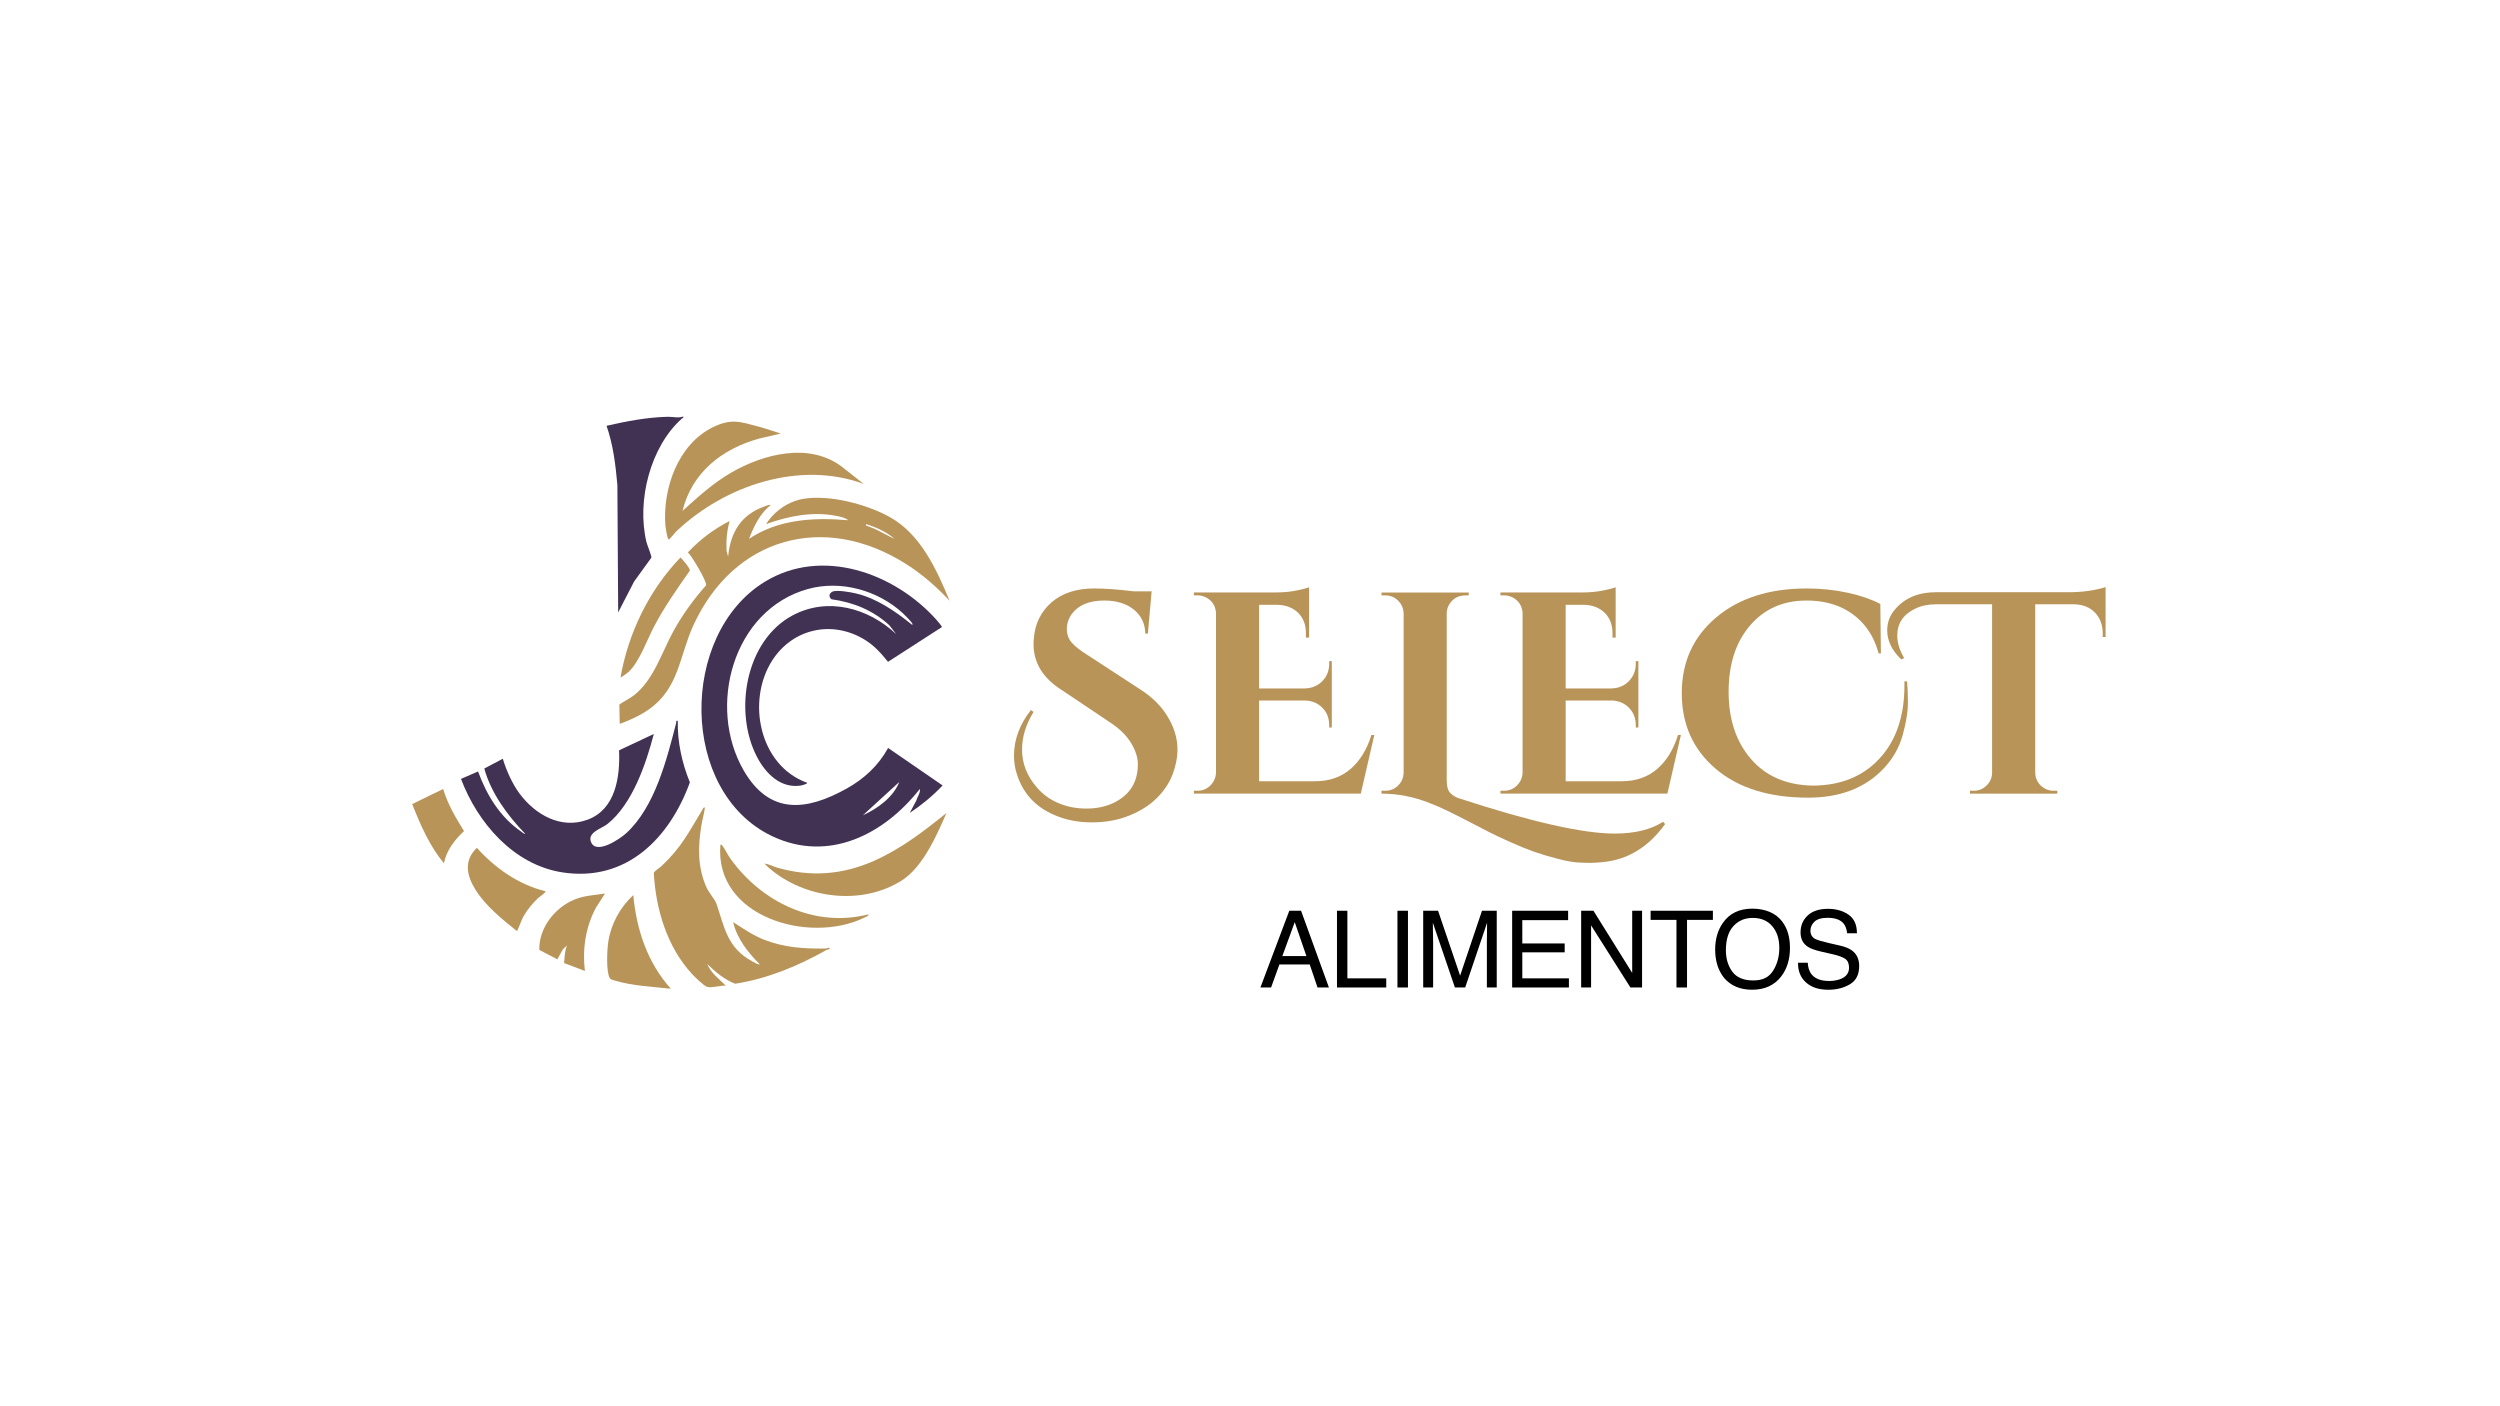 <?xml version="1.0" encoding="UTF-8"?>
<svg id="Camada_1" data-name="Camada 1" xmlns="http://www.w3.org/2000/svg" viewBox="0 0 1920 1080">
  <defs>
    <style>
      .cls-1 {
        fill: #b89458;
      }

      .cls-2 {
        fill: #413253;
      }
    </style>
  </defs>
  <g>
    <path class="cls-1" d="M793.76,546.83c-5.89,9.42-8.83,19.05-8.83,28.91,0,10.74,3.9,20.52,11.7,29.35,4.27,5,9.67,8.9,16.22,11.7,6.54,2.79,13.72,4.19,21.52,4.19s14.79-1.47,20.96-4.41c12.36-6.03,18.54-15.89,18.54-29.57,0-5.15-1.73-10.59-5.19-16.33-3.46-5.74-8.64-10.89-15.56-15.45l-37.51-25.16c-14.56-9.12-21.85-20.89-21.85-35.31,0-1.47.07-2.94.22-4.41.88-11.33,5.41-20.56,13.57-27.7,8.17-7.13,19.09-10.7,32.77-10.7,8.39,0,18.54.74,30.45,2.21h13.68l-2.87,32.44h-1.99c-.15-7.65-3.09-13.79-8.83-18.43-5.74-4.63-13.32-6.95-22.73-6.95-11.48,0-19.79,3.46-24.94,10.37-2.5,3.53-3.75,7.36-3.75,11.48s1.25,7.61,3.75,10.48c2.5,2.87,6.47,6,11.92,9.38l41.27,26.92c8.39,5.44,14.93,11.84,19.64,19.2,5.59,8.68,8.39,17.58,8.39,26.7,0,5.89-1.21,12.1-3.64,18.65-2.43,6.55-6.4,12.62-11.92,18.21-5.52,5.59-12.62,10.15-21.3,13.68-8.68,3.53-18.28,5.3-28.8,5.3s-20.05-1.84-28.58-5.52c-15.74-6.62-25.75-18.17-30.01-34.65-.88-3.53-1.32-7.21-1.32-11.03,0-12.36,4.34-24.05,13.02-35.09l1.99,1.54Z"/>
    <path class="cls-1" d="M919.76,607.3c3.82,0,7.1-1.36,9.82-4.08,2.72-2.72,4.15-5.99,4.3-9.82v-122.92c-.44-5.15-2.87-8.97-7.28-11.48-2.21-1.18-4.49-1.77-6.84-1.77h-2.87v-2.21h62.01c6.47,0,12.14-.51,16.99-1.54,4.85-1.03,8.02-1.84,9.49-2.43v38.62h-2.43v-2.65c.14-6.62-1.73-11.95-5.63-16-3.9-4.04-9.16-6.21-15.78-6.51h-14.56v64.22h35.09c5.44-.14,9.93-2.02,13.46-5.63,3.53-3.6,5.3-8.05,5.3-13.35v-1.99h1.99v50.98h-1.99v-1.77c0-5.44-1.77-9.93-5.3-13.46-3.53-3.53-7.94-5.37-13.24-5.52h-35.31v62.01h43.03c10.74,0,19.75-3.09,27.03-9.27,7.28-6.18,12.69-14.93,16.22-26.26h2.21l-10.37,45.02h-128.21v-2.21h2.87Z"/>
    <path class="cls-1" d="M1240.18,640.18c15.3,0,27.66-3.02,37.07-9.05l1.54,1.77c-12.65,17.51-28.39,27.22-47.22,29.13-3.97.44-7.39.66-10.26.66s-6.18-.11-9.93-.33c-3.75-.22-9.01-1.21-15.78-2.98-6.77-1.77-12.73-3.57-17.87-5.41-5.15-1.84-11.11-4.27-17.87-7.28-6.77-3.02-12.36-5.67-16.77-7.94-4.41-2.28-9.68-5-15.78-8.16-6.11-3.17-11.44-5.85-16-8.05-4.56-2.21-8.98-4.12-13.24-5.74-12.06-4.85-24.42-7.28-37.07-7.28v-2.21h2.87c3.82,0,7.1-1.32,9.82-3.97,2.72-2.65,4.15-5.96,4.3-9.93v-122.25c-.15-3.97-1.58-7.28-4.3-9.93-2.72-2.65-6-3.97-9.82-3.97h-2.87v-2.21h67.09l-.22,2.21h-2.21c-5.59,0-9.79,2.28-12.58,6.84-1.32,2.06-1.99,4.41-1.99,7.06v127.99c0,4.85.96,8.2,2.87,10.04,1.91,1.84,4.04,3.12,6.4,3.86,55.31,18.1,95.26,27.14,119.83,27.14Z"/>
    <path class="cls-1" d="M1155.22,607.3c3.82,0,7.1-1.36,9.82-4.08,2.72-2.72,4.15-5.99,4.3-9.82v-122.92c-.44-5.15-2.87-8.97-7.28-11.48-2.21-1.18-4.49-1.77-6.84-1.77h-2.87v-2.21h62.01c6.47,0,12.14-.51,16.99-1.54,4.85-1.03,8.02-1.84,9.49-2.43v38.62h-2.43v-2.65c.14-6.62-1.73-11.95-5.63-16-3.9-4.04-9.16-6.21-15.78-6.51h-14.56v64.22h35.09c5.44-.14,9.93-2.02,13.46-5.63,3.53-3.6,5.3-8.05,5.3-13.35v-1.99h1.99v50.98h-1.99v-1.77c0-5.44-1.77-9.93-5.3-13.46-3.53-3.53-7.94-5.37-13.24-5.52h-35.31v62.01h43.03c10.74,0,19.75-3.09,27.03-9.27,7.28-6.18,12.69-14.93,16.22-26.26h2.21l-10.37,45.02h-128.21v-2.21h2.87Z"/>
    <path class="cls-1" d="M1464.61,523.22c.44,4.41.66,9.97.66,16.66s-1.32,14.86-3.97,24.5c-2.65,9.64-7.43,18.13-14.34,25.49-14.12,15.15-33.54,22.73-58.26,22.73-30.01,0-53.7-7.39-71.06-22.18-17.36-14.79-26.04-34.13-26.04-58.04s8.79-43.29,26.37-58.15c17.58-14.86,40.79-22.29,69.62-22.29,11.03,0,21.55,1.1,31.56,3.31,10,2.21,18.32,5.08,24.94,8.61l.44,37.96h-1.77c-2.5-9.41-6.7-17.29-12.58-23.61-10.59-11.33-24.86-16.99-42.81-16.99s-32.41,6.4-43.36,19.2c-10.96,12.8-16.44,29.76-16.44,50.87s5.7,38.29,17.1,51.53c11.4,13.24,27.11,20.08,47.11,20.52,21.63,0,38.84-6.91,51.64-20.74,12.8-13.83,19.2-32.58,19.2-56.27v-3.09h1.99Z"/>
    <path class="cls-1" d="M1460.19,506.45c-7.21-6.91-10.81-14.34-10.81-22.29,0-6.18,1.99-11.55,5.96-16.11,7.5-8.83,18.02-13.24,31.56-13.24h103.94c6.47-.14,12.14-.7,16.99-1.66,4.85-.95,7.94-1.73,9.27-2.32v38.4h-2.21v-2.65c0-6.62-1.99-11.99-5.96-16.11-3.97-4.12-9.34-6.25-16.11-6.4h-29.79v129.54c.29,5.3,2.72,9.27,7.28,11.92,2.06,1.18,4.34,1.77,6.84,1.77h2.87v2.21h-67.09v-2.21h2.87c3.82,0,7.1-1.32,9.82-3.97,2.72-2.65,4.15-5.81,4.3-9.49v-129.76h-43.03c-6.03,0-11.33,1.1-15.89,3.31-9.27,4.41-13.9,11.33-13.9,20.74,0,5.59,1.77,11.33,5.3,17.21l-2.21,1.1Z"/>
  </g>
  <path class="cls-2" d="M723.34,481.62l-41.34,26.66c-5.27-6.52-10.4-12.32-17.59-16.79-24.88-15.48-55.32-8.97-71.2,15.52-20.14,31.06-10.15,80.97,26.65,94.15.67.86-4.55,2.13-5.21,2.22-15.31,2.08-26.58-9.32-33.16-21.84-18.24-34.7-9.18-89.53,27.27-108.94,27.02-14.39,58.14-5.65,79.49,14.37l-5.32-6.86c-12.57-11.45-27.53-17.55-44.36-19.87-2.37-1.85-1.89-4.56.76-5.84,3.24-1.57,14.08.43,18,1.35,15.88,3.69,30.69,13.95,43.12,24.08.44.09.41-.62.29-.88-.6-1.32-5.99-6.75-7.41-8.05-19.09-17.55-47.53-25.54-72.73-18.58-57.74,15.95-77.87,90.38-49.38,139.5,19.81,34.15,47.99,31.09,78.99,13.81,13.44-7.49,24.41-17.63,31.86-31.2l41.85,28.79c-7.55,8.02-16.11,15.02-25.26,21.13l5.16-9.71c.68-2.83,3.25-5.78,2.58-8.72-27.28,34.86-70.08,56.9-113.51,36.19-71.25-33.99-71.28-154.86-5.68-195.22,43.9-27.01,99.52-6.96,131.68,28.78.75.83,4.78,5.45,4.45,5.94ZM662.69,626.14c11.17-5.06,23.41-13.85,27.94-25.57l-27.94,25.57Z"/>
  <path class="cls-2" d="M520.55,553.59c-.37,16.21,3.21,32.34,9.28,47.28-15.64,42.9-48.76,76.76-98.01,69.1-37.4-5.82-65.05-38.05-77.78-71.78l13.11-5.7c6.73,18.38,16.99,35.13,33.35,46.36.9.62,1.74,1.65,2.9,1.55-13.63-14.14-26.18-31.08-31.47-50.16l14.22-7.52c2.75,9.04,7.2,19.11,12.84,26.71,12,16.15,31.63,27.62,52.15,20.14,21.72-7.92,25.19-33.08,24.29-53.32l26.69-12.55c-5.94,22.85-16.54,54.14-35.73,69.23-4.5,3.54-15.45,6.33-12.48,13.77,4,10.04,22.36-2.5,27.11-6.87,22.05-20.26,31.11-56.77,38.33-84.8.25-.98-.61-1.74,1.2-1.45Z"/>
  <path class="cls-1" d="M729.29,461.41c-10.02-10.76-20.88-20.28-33.35-28.2-63.01-40.01-132.38-20.61-163.41,47.01-10.87,23.69-10.93,48.19-34.15,64.57-6.82,4.81-14.63,8.3-22.43,11.16l-.3-14.86c3.6-2.6,7.78-4.41,11.28-7.15,15.24-11.93,21.26-32.9,30.33-49.36,6.94-12.58,15.47-24.31,24.99-35.05,1.04-2.35-10.95-22.64-13.95-25.3,9.17-9.79,20.11-18.05,32.08-24.09-2.17,7.49-2.76,15.09-2.37,22.89l1.18,4.46c1.74-18.49,9.91-32.18,27.81-38.5,1.4-.49,3.45-1.6,4.9-1.05-8.33,6.38-12.87,16.31-16.64,25.87,22.75-15.11,49.55-16.5,76.12-14.28-2.13-2-6.49-2.82-9.39-3.39-18.03-3.52-36.64.24-53.64,6.36,6.53-10.23,17.38-17.72,29.52-19.54,19.87-2.98,47.49,4.29,65.05,13.88,23.95,13.08,36.38,40.38,46.37,64.54ZM687.07,413.83c-6.06-5.21-14.29-9.02-22-11.29-.3,1.59.34,1.03,1.19,1.45,1.73.85,3.79,1.36,5.56,2.2,5.14,2.42,10.07,5.31,15.25,7.64Z"/>
  <path class="cls-1" d="M541.37,620.2c-.56,4.77-2.06,9.41-2.8,14.15-2.56,16.38-2.84,31.41,3.88,46.92,1.7,3.93,6.78,9.86,7.69,12.53,6.39,18.64,8.31,34.25,27.88,44.67,1.53.81,3.83,2.34,5.56,2.17-9.04-8.97-17.58-19.75-20.51-32.42,7.76,4.94,15.27,10.2,23.92,13.54,15.56,6.02,30.34,6.92,46.87,6.71,1.4-.02,3.72-1.53,3.24.56-.74.01-1.54.11-2.19.47-21.8,12.31-45.39,22.15-70.3,26-8.31-3.15-15.16-9.07-21.46-15.16,2.72,6.83,9.2,11.59,14.27,16.65-3.88-.31-10.87,1.95-14.3.92-2.59-.78-9.49-7.57-11.58-9.83-19.27-20.85-27.84-49.68-29.43-77.62.28-1.4,4.65-4.11,5.96-5.34,15.28-14.36,20.54-25.4,31.05-42.71.57-.95.86-2.55,2.24-2.2Z"/>
  <path class="cls-1" d="M599.65,332.97l-16.65,3.86c-28.52,7.92-51.54,25.93-58.87,55.6,11.69-10.6,23.34-21.23,37.06-29.24,25.02-14.61,60.58-23.8,85.63-4.55l16.46,12.97c-49.38-18.09-106.34,1.2-143.34,35.96-1.64,1.55-3.6,4.23-5.35,5.95-.53.52-.85,1.37-1.48.33-.68-1.13-1.92-8.16-2.06-9.83-2.34-28.5,9.53-62.74,36.46-75.92,14.04-6.87,20.8-4.26,35.15-.44,5.74,1.53,11.31,3.61,16.99,5.31Z"/>
  <path class="cls-2" d="M524.71,319.88c.39,1.39-.35,1-.76,1.36-24.59,21.69-35.04,63.47-27.49,94.99.56,2.35,4.13,10.83,3.79,12.05l-13.25,18.32-12.24,23.73-.61-97.82c-1.38-15.47-3.21-30.78-8.32-45.5,15.47-3.51,31.24-6.59,47.18-6.92,3.69-.07,7.93,1.19,11.69-.22Z"/>
  <path class="cls-1" d="M590.98,666.93c-1.3-1.11-2.57-2.42-3.82-3.62,3.08.1,6.34,2.06,9.51,2.97,25.7,7.43,50.22,5.63,74.55-5.14,20.52-9.08,38.38-22.78,55.68-36.79-7.48,17.19-18.18,41.73-34.54,51.99-30.95,19.41-74.12,13.85-101.39-9.42Z"/>
  <path class="cls-1" d="M515.2,759.35c-14.25-1.62-29.01-2.09-42.82-6.23-1.31-.39-3.4-.74-4.06-1.88-2.92-5-2.08-21.77-1.19-27.76,2.05-13.79,9.09-26.66,19.24-36.07,2.44,26.63,10.86,51.88,28.84,71.95Z"/>
  <path class="cls-1" d="M418.86,684.43c.84.77-4.93,4.64-5.66,5.33-4.17,3.92-8.26,8.92-11.09,13.89-1.95,3.43-2.9,7.15-4.53,10.35-.29.56.15.96-1.01.74-11.24-9.03-23.82-19.17-31.48-31.56-6.75-10.9-9.03-22.33,1.14-32.05,13.99,15.55,32.06,28.36,52.63,33.29Z"/>
  <path class="cls-1" d="M464.65,686.21l-6.85,10.69c-8.07,14.88-10.63,32-8.61,48.78l-15.96-6.03c.39-4.55.42-9.33,2.29-13.58l-3.23,3.01-4.24,7.67-13.85-7.2c-.51-17.78,13.41-34.46,29.93-39.77,6.64-2.13,13.67-2.44,20.52-3.56Z"/>
  <path class="cls-1" d="M666.85,702.27c1.03.96-3.03,2.44-3.55,2.69-41.92,20.24-114.75-.63-110.03-56.21,1.06-.23,1.18.31,1.69.98,2.05,2.71,3.97,6.87,6.15,9.9,23.98,33.35,64.56,53.01,105.74,42.63Z"/>
  <path class="cls-1" d="M482.88,515.92c-.61.58-6.08,4.67-6.33,4.37,6.01-34.26,21.97-67.11,46.08-92.16,1.53,1.5,7.55,8.42,7.16,10.15-9.8,13.99-19.41,27.58-27.4,42.75-5.43,10.31-11.29,27.17-19.52,34.89Z"/>
  <path class="cls-1" d="M340.34,605.94c3.47,11.61,9.65,22.11,16.02,32.31-7.15,6.79-13.55,14.77-15.41,24.76-10.97-13.14-18.11-29.58-24.39-45.47l23.78-11.6Z"/>
  <g>
    <path d="M990.19,699.45h9.03l21.39,58.94h-8.75l-5.98-17.66h-23.31l-6.38,17.66h-8.19l22.19-58.94ZM1003.31,734.24l-8.95-26.04-9.51,26.04h18.46Z"/>
    <path d="M1026.8,699.45h7.99v51.92h29.85v7.02h-37.84v-58.94Z"/>
    <path d="M1073.24,699.45h8.07v58.94h-8.07v-58.94Z"/>
    <path d="M1093,699.45h11.44l16.93,49.84,16.81-49.84h11.32v58.94h-7.58v-34.79c0-1.2.03-3.2.08-5.98.05-2.78.08-5.76.08-8.95l-16.81,49.72h-7.9l-16.93-49.72v1.81c0,1.44.03,3.65.1,6.6.07,2.96.1,5.13.1,6.52v34.79h-7.62v-58.94Z"/>
    <path d="M1161.35,699.45h42.97v7.22h-35.19v17.9h32.54v6.82h-32.54v19.98h35.79v7.02h-43.58v-58.94Z"/>
    <path d="M1214.33,699.45h9.43l29.77,47.75v-47.75h7.58v58.94h-8.95l-30.21-47.71v47.71h-7.62v-58.94Z"/>
    <path d="M1315.5,699.45v7.02h-19.86v51.92h-8.11v-51.92h-19.86v-7.02h47.83Z"/>
    <path d="M1368.84,707.88c3.91,5.22,5.86,11.89,5.86,20.02,0,8.8-2.23,16.12-6.7,21.95-5.24,6.85-12.72,10.27-22.43,10.27-9.07,0-16.2-3-21.39-8.99-4.63-5.78-6.94-13.08-6.94-21.91,0-7.97,1.98-14.79,5.94-20.46,5.08-7.28,12.6-10.91,22.55-10.91s18.11,3.34,23.11,10.03ZM1361.8,745.42c3.14-5.04,4.71-10.84,4.71-17.39,0-6.93-1.81-12.51-5.44-16.73-3.63-4.23-8.58-6.34-14.87-6.34s-11.07,2.09-14.93,6.28c-3.85,4.19-5.78,10.36-5.78,18.52,0,6.53,1.65,12.03,4.96,16.51,3.3,4.48,8.66,6.72,16.07,6.72s12.12-2.52,15.27-7.56Z"/>
    <path d="M1388.36,739.38c.19,3.34.98,6.06,2.37,8.15,2.65,3.91,7.32,5.86,14,5.86,3,0,5.72-.43,8.19-1.28,4.76-1.66,7.14-4.63,7.14-8.91,0-3.21-1-5.5-3.01-6.86-2.03-1.34-5.22-2.5-9.55-3.49l-7.99-1.81c-5.22-1.18-8.91-2.47-11.07-3.89-3.75-2.46-5.62-6.14-5.62-11.03,0-5.3,1.83-9.64,5.5-13.04,3.66-3.4,8.85-5.1,15.57-5.1,6.18,0,11.43,1.49,15.75,4.47,4.32,2.98,6.48,7.75,6.48,14.3h-7.5c-.4-3.16-1.26-5.58-2.57-7.26-2.43-3.08-6.57-4.61-12.4-4.61-4.71,0-8.09.99-10.15,2.97-2.06,1.98-3.09,4.28-3.09,6.9,0,2.89,1.2,5,3.61,6.34,1.58.86,5.15,1.93,10.71,3.21l8.27,1.89c3.99.91,7.06,2.15,9.23,3.73,3.74,2.76,5.62,6.75,5.62,12,0,6.53-2.37,11.19-7.12,14-4.75,2.81-10.27,4.21-16.55,4.21-7.33,0-13.07-1.87-17.21-5.62-4.15-3.72-6.18-8.76-6.1-15.13h7.5Z"/>
  </g>
</svg>
